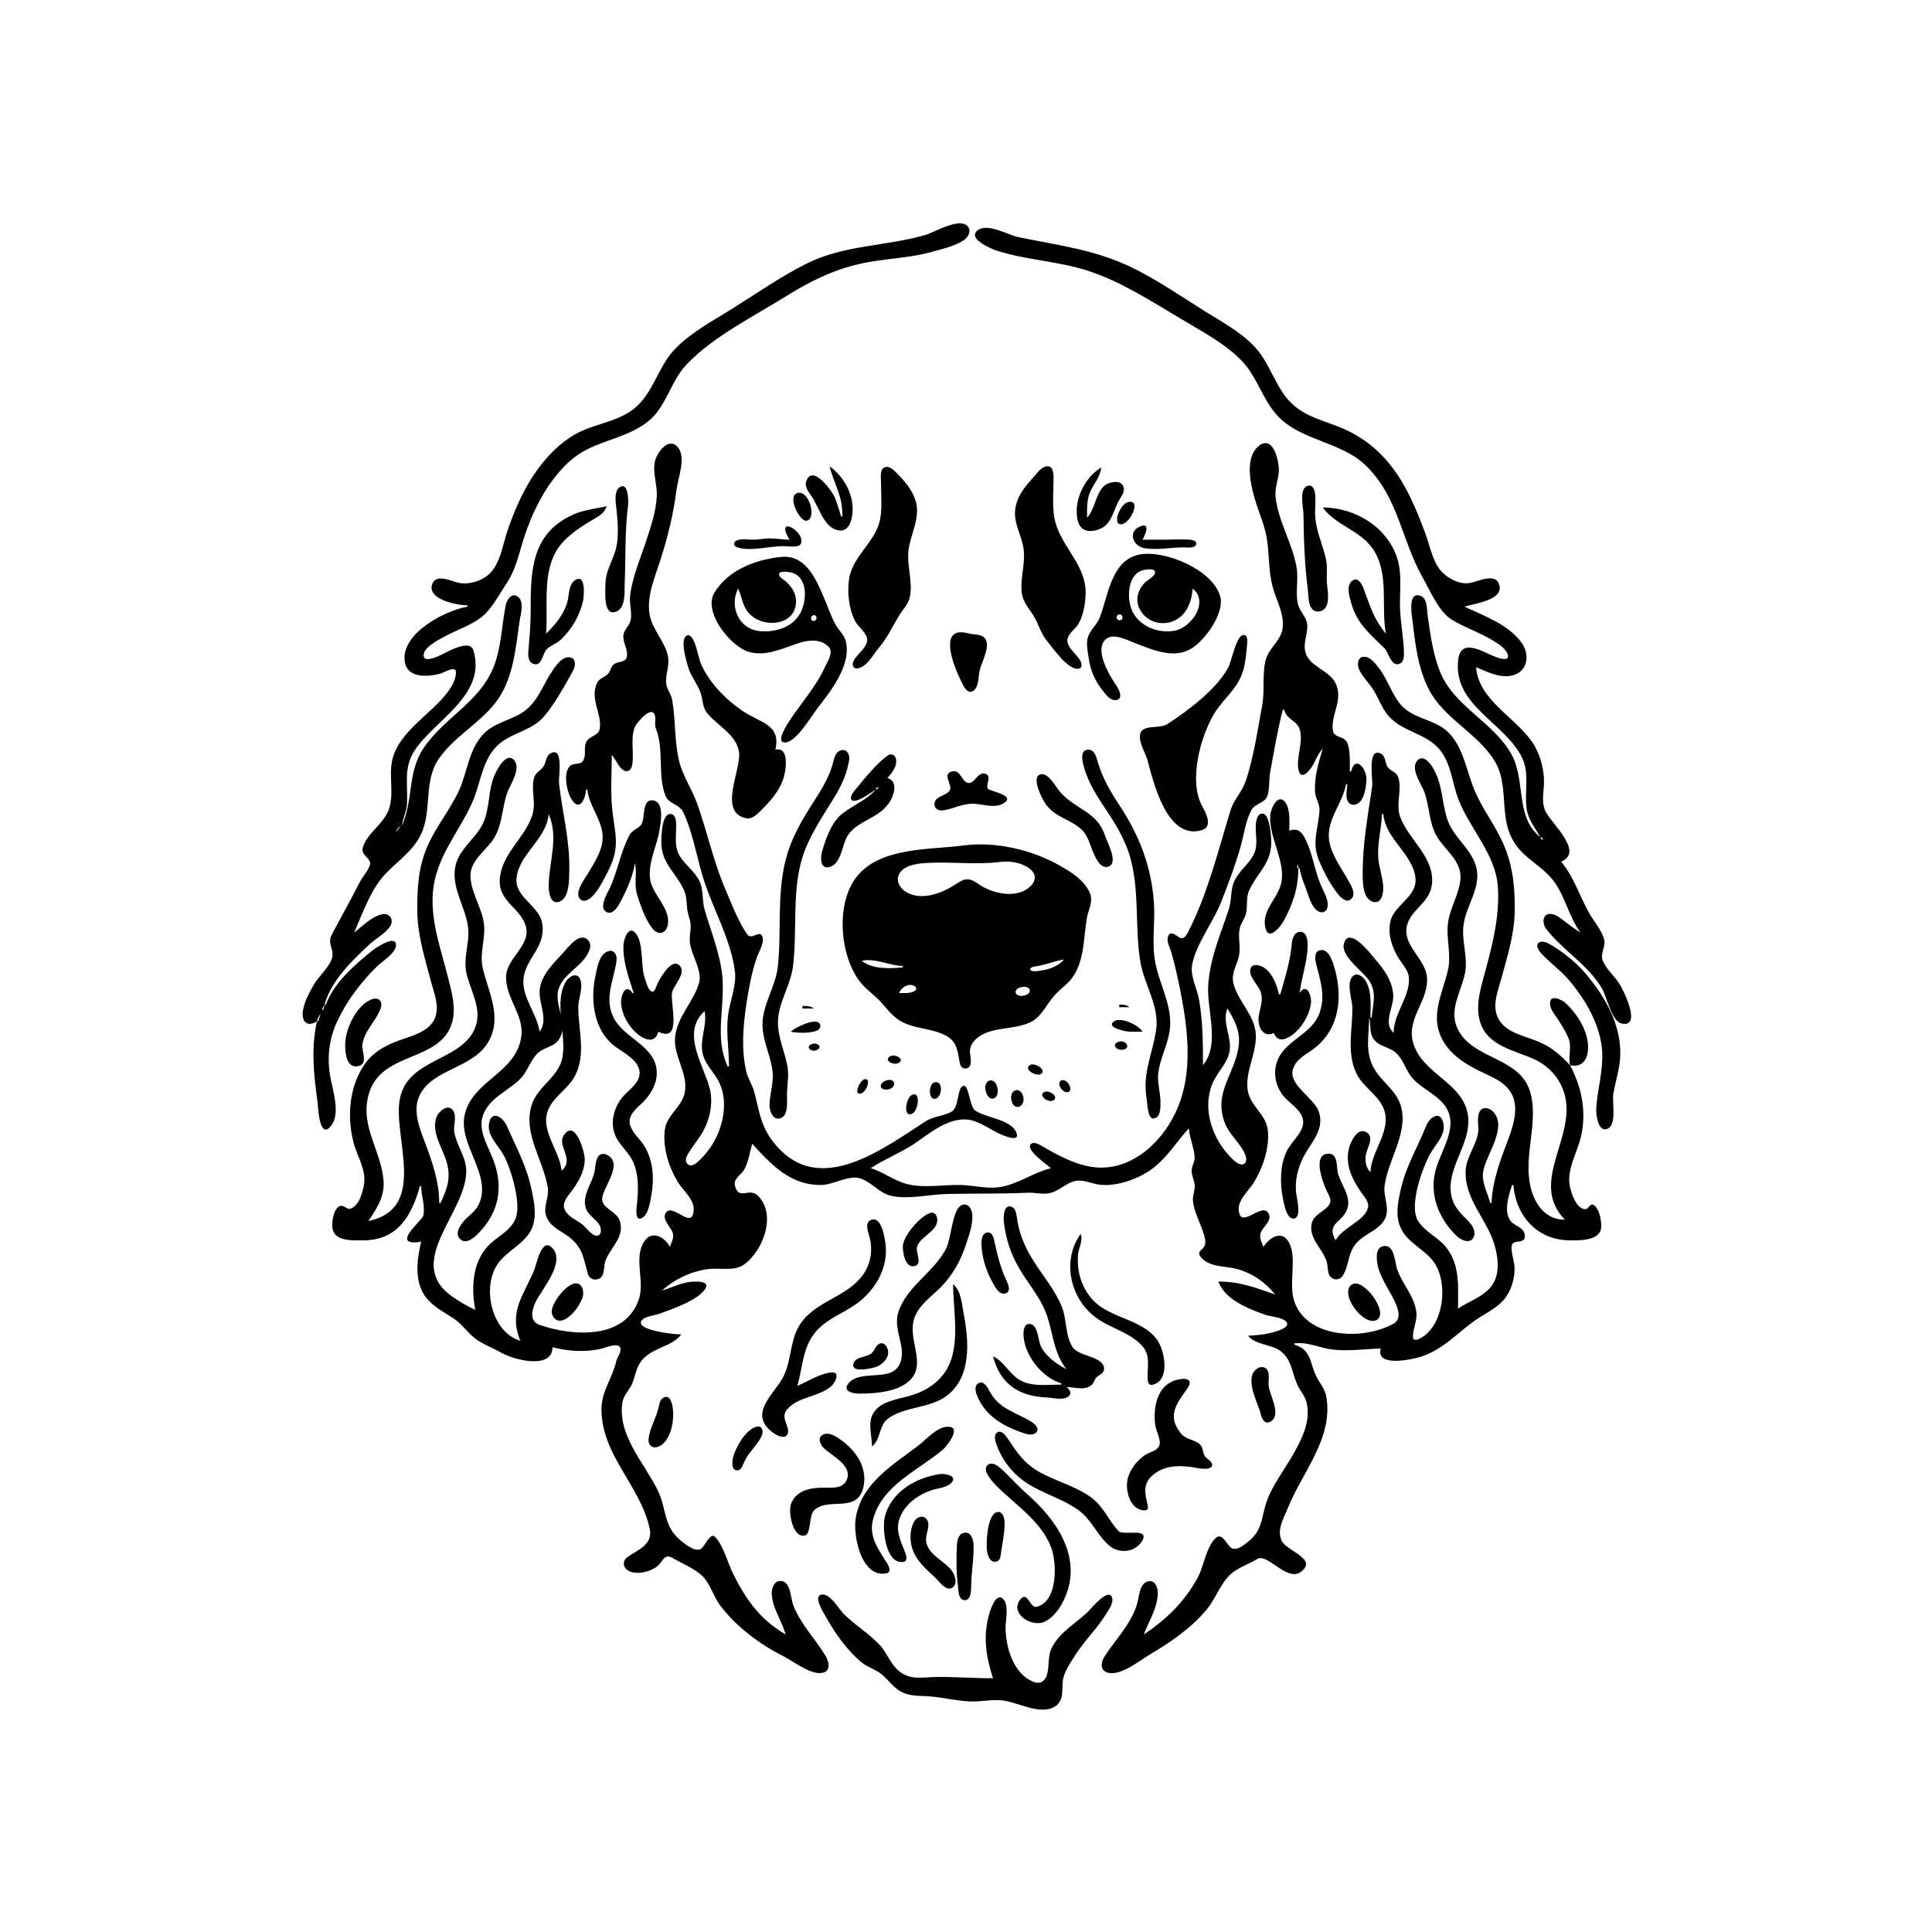 <?xml version="1.0" encoding="UTF-8"?>
<svg xmlns="http://www.w3.org/2000/svg" xmlns:xlink="http://www.w3.org/1999/xlink" width="1500pt" height="1500pt" viewBox="0 0 1500 1500" version="1.1">
<g id="surface1">
<path style=" stroke:none;fill-rule:nonzero;fill:rgb(0%,0%,0%);fill-opacity:1;" d="M 363 470 L 363 471 C 345.43 474.023 311.742 491.609 314.188 513 C 315.773 527 331.992 525.562 342 523 C 344.727 522.098 354.309 516.348 354 522.098 C 353.781 531.051 345.883 540.043 339.996 546 C 328.602 557.539 313.844 568 306.902 583 C 300 598 306.504 612.422 302.363 627 C 298.848 639.379 285 646.383 281.723 658 C 279.879 664.246 288.465 666.254 287.266 671.301 C 286 676 281.438 680.664 279.246 685 C 272.391 698.586 265 711.641 257.902 725 C 253.711 732.773 259.234 736.051 257.98 743 C 256.707 750.059 246.898 758.473 243.312 765 C 239.723 771.535 235.273 779.387 235 787 C 234.812 794.652 239.891 797 246 793 C 241.391 815.34 243.59 833.539 246.574 856 C 247 859.723 247.855 886 257.262 873.77 C 264.328 864.672 258.477 847 256.609 837 C 253.688 821.391 255.305 806.406 262.258 792 C 269.828 776.309 280.551 762.18 293 750.016 C 296.961 746.145 308 739.652 307.453 733.23 C 306.801 725.551 291 736.371 289 738.098 C 275.312 749.137 259.223 763 253 780 L 252 780 C 257 761.488 273.379 745.758 287 733.09 C 291.941 728.496 299.41 724.73 302.977 719 C 306.273 713.523 301.973 708.289 296 710 C 288 712.031 281.383 719.188 275 724 C 280.449 711.352 286.922 693.805 295.391 683 C 305.219 670.465 319.656 662.754 326.738 648 C 335.746 629.23 328.496 606.762 340.773 589 C 354.297 569.441 378 559.055 389.688 538 C 399 521.059 400.566 501.777 403.27 483 C 404 477.684 407.285 468 402.484 463.605 C 397.5 459.203 393.449 465.758 392.621 470 C 389.891 484 389.367 498.219 385.277 512 C 375.734 544.168 346.332 555 328.75 581 C 316.246 599.598 321 621.398 312 641 C 312.629 635.531 315.496 630.613 315.91 625 C 317 610 312.895 596.672 321.699 583 C 337 559.172 378 540.02 367.566 505.059 C 364.492 494.805 344.664 508 339 510 C 336.848 510.723 329.75 513.711 328.996 509.68 C 327.746 503 340.449 496.812 345 494.305 C 355.211 488.684 368.328 484.801 376.773 476.531 C 382.848 470.59 389 459.316 393.898 452 C 400.84 441.363 403.352 428 407.332 416 C 412.531 400.457 419.68 385.086 429.652 372 C 436.93 362.453 445 354.227 456 348.809 C 471.496 341.059 489 338.367 502.996 327.332 C 517.387 316 520.574 296.039 533 283 C 553.961 261.117 585.41 245.508 611 229.574 C 628.469 218.703 646.855 209.52 667 205 C 685.859 200.551 705.316 200.754 724 195.422 C 732 193.137 742 191 748.891 186.031 C 752.332 183.535 754.516 178.191 750.566 175.012 C 743.508 169.332 725.492 180.434 718 182.574 C 687 191.375 655.277 190.113 626 204.754 C 605.695 215 587.191 228 568 240 C 552.898 249.422 536.547 258.059 524 271.004 C 511 284.438 507.523 304.516 493 316.676 C 481.23 326.527 465.668 328.371 452 334.438 C 438.898 340.254 427.855 350.73 419.234 362 C 408 376.508 400.312 393.816 394.344 411 C 390.895 421 389.207 433.234 383 442 C 377.633 450 365.457 454.48 356 452.48 C 350.484 451.316 338.988 445.188 335.746 453.109 C 330.684 465.488 355.391 470 363 470 M 1196 650 C 1176.215 634.598 1184.691 606.152 1173.688 586 C 1159.773 560.516 1128.598 548.582 1117.812 521 C 1112.449 507.285 1110.527 492.492 1108.43 478 C 1107.742 473.277 1108.492 464.688 1102.891 462.621 C 1093.664 459.223 1095.727 474.469 1096.285 479 C 1098.621 498 1100.395 517.754 1109.258 535 C 1121 558.117 1147.223 569.016 1160.535 591 C 1171 608.367 1164.801 629.754 1172.465 648 C 1179.555 665 1194.879 670 1205.48 683.016 C 1215 695.004 1217.859 711.414 1227 724 C 1223.195 721.633 1219.617 719 1216 716.266 C 1212.57 713.754 1208.496 709.824 1204 709.539 C 1197.352 709.117 1197.34 717.105 1200.316 721 C 1213 737.672 1232.168 748.336 1243.535 767 C 1247.449 773.426 1251.191 793 1259 794.664 C 1274.781 798.059 1260.859 769.699 1258 765 C 1254.238 758.332 1247.422 753.137 1244.438 746 C 1242 740.43 1247 735.02 1245.363 729 C 1243.199 721.434 1237 715 1233.309 708 C 1226 694.785 1221.926 680.645 1212 669 C 1230.648 661.379 1203.309 638.473 1199.48 629 C 1196.73 622.184 1198.555 615.027 1198.742 608 C 1198.984 598.828 1196.395 588 1191.961 580 C 1179.711 558 1148.23 545.277 1146 518 C 1154.203 521.367 1162.812 526 1172 524.812 C 1185.617 523.18 1188.586 509.156 1181.363 499 C 1171.383 485 1152 478 1137 471 C 1143.82 468.691 1167.805 466.148 1164 454.043 C 1161.195 444.234 1147 451.727 1141 452.672 C 1132.246 454.02 1121.914 448.035 1117 441 C 1111.605 433 1109.938 423 1106.574 414 C 1099.949 396.281 1092.59 378.199 1081 363 C 1071.176 350 1059 340.07 1044 333.312 C 1030.805 327.367 1016.434 324.73 1005 315.191 C 990.426 303 986.883 282.672 973.91 269.016 C 963.246 257.789 948.996 250.086 936 242 C 917.895 230.617 900 218.34 881 208.754 C 851.66 194.047 822.652 190.633 791 184.199 C 782.906 182.555 767.93 173.547 760 178.18 C 749.344 184.613 769.547 193.234 774 194.656 C 797.516 202.16 822.434 202.734 846 210.668 C 871.469 219.242 894 234 917 247.602 C 933 257.297 950.746 266.324 963.961 280.004 C 976.324 292.805 980.477 311.297 993 324 C 1011.637 342.453 1040.996 343 1060 361.039 C 1085.91 385.812 1088 419.551 1104.871 449 C 1110.719 459.246 1116.977 474.688 1127 481 C 1137.492 487.473 1149.473 491.234 1160 497.816 C 1163.75 500.16 1170 504.031 1170.789 509 C 1171.621 514.207 1162 510.379 1160 509.547 C 1150.926 506 1134.336 495.02 1132.184 512 C 1127.691 547.488 1168 560.672 1181.621 588 C 1187.859 600.551 1183.34 614.727 1185.301 628 C 1186.539 636.379 1191.945 643 1196 650 M 455 613 L 456 613 C 457.266 625.352 466.711 635.363 467.824 648 C 468.773 658.773 461.844 669.156 456.602 678 C 454 682.309 445.34 693.336 450.602 698.242 C 453.59 701.023 457.586 698.141 459.816 696 C 465.398 690.262 469.238 682.027 472.754 675 C 482 656.465 477 646 475.199 627 C 473.953 614.109 475 599.086 475 586 C 477.344 589 478.891 592 480.965 595 C 484.188 599.66 489.535 600.652 490.773 594 C 492.539 584.469 489.359 574.438 492.637 565.016 C 493.797 561.695 502.828 551.086 506.695 553.059 C 510.41 555 507.805 561.742 509 565 C 516 582 510.211 601.617 516.742 618 C 519.266 624.305 527.508 624.066 530.688 631 C 538.828 648.754 541.301 668.648 547.695 687 C 555.41 709.141 567.477 730.477 570.566 754 C 572 765.246 566.727 777 565.289 788 C 563.566 801.254 565.996 814.762 566 828 L 565 828 C 554.461 805.418 563 782.227 560.828 758 C 559 740 552 723.34 547 706 C 545 699 546.297 690.656 543 684 C 539.348 676.621 532.461 671.832 528 665 C 523 657.031 525.246 648.746 524.984 640 C 524.902 637.219 524.535 632.434 520.934 632 C 513.84 631 513.551 648.754 513.453 653 C 513 670.09 524.629 677.012 531 691 C 534 697.594 532.512 705.148 534.941 712 C 537.98 720.582 534.531 725 535.82 733 C 537.301 742.262 545.348 754 542.766 763 C 538.559 778 525.859 789.066 524.176 805 C 522.562 820.215 534.973 833.82 531.473 849 C 529 859.711 517.578 866 516.184 877 C 514.402 891.133 519.172 906.027 526.465 918 C 530.281 924.27 538.852 931.051 538.602 939 C 538 956.137 522.602 933.641 517 941.52 C 513.461 946.566 520.824 952.609 522.258 957 C 523.52 961 521.426 964.496 520 968 C 516.188 960.402 506 954.664 500 964.105 C 492 976.746 500.484 994.199 496.227 1008 C 486 1040.602 444.227 1037.457 419 1028.656 C 410.809 1025.797 412.855 1017.16 415.785 1011 C 420.297 1001.512 438.883 980.715 429.258 969.434 C 420.555 959.23 416.547 981.816 414.801 986 C 406.352 1006.262 394.695 1018.199 404 1041 C 381.566 1034.398 373.719 999.129 386.637 981 C 393.934 970.762 407.402 965.703 412.812 954 C 416.953 945.027 414.852 934.262 413 925 C 409.168 905.832 401.191 891.551 393.426 874 C 390.301 867 381.184 861.328 379.574 873 C 378.398 881.547 386.629 889.246 390.535 896 C 396.684 906.621 405.418 935.484 399.949 947 C 395.484 956.402 384.977 960.551 378.301 968.039 C 366.484 981.289 365.926 1000.5 369 1017 C 362.789 1014.102 356.605 1010.516 351 1006.562 C 312.766 979.582 363.438 940.551 361.961 908 C 361.488 897.562 354.422 889.117 352.707 879 C 351.844 874 354.906 867 351.82 862.316 C 347.953 856.527 340.828 862.734 339 867 C 334.367 879.133 344 891.75 347 903 C 350.23 915 346.988 923.312 342 934 L 341 934 C 340.996 917.109 335.469 901.625 329.574 886 C 325.348 874.785 320.168 861.609 326 850 C 336.336 829.43 368 829.578 379.676 808 C 389.742 789.258 379.336 770.637 374.898 752 C 372 740.301 377.223 728.676 375.711 717 C 374 704.34 365.492 692.734 365.266 680 C 365 667.566 378.527 659.723 384 650 C 390.367 639.145 389.73 626.465 394 615 C 396.406 608.809 404.652 596.758 399.258 590.32 C 393.211 583.105 385.707 597.742 383.879 602 C 378.668 614.133 380.582 628.16 374.621 640 C 368.715 651.742 356 659.492 353.469 673 C 350.352 689.512 361.512 704.09 363.406 720 C 364.852 732.137 359.355 743.75 362.234 756 C 365.18 768.512 373.461 782 369.84 795 C 361.883 824 317.84 820.316 310.68 852 C 304 881.508 333.52 938.062 286 948 C 291.922 939.227 298 930.102 297.871 919 C 297.266 894.402 278.699 875 286.441 849 C 296.332 815.805 341.773 825 350.957 794 C 354.344 782.59 350.648 770.102 347.871 759 C 342.551 737.715 334.562 716.293 336 694 C 338 665.695 355.578 647.66 366.688 623 C 373 608.816 374 591.816 385 580.004 C 395.281 569.055 411.785 568.023 421.699 557 C 430.195 547.48 438.586 532.164 444.785 521 C 447 517 447.641 510 440.984 510.336 C 435.777 510.715 432.18 516.172 429.43 520 C 422.273 530 418.578 542.559 408.984 550.672 C 398.863 559.23 384.445 560.145 375.176 570.039 C 364 582 363 598.711 356.688 613 C 349.582 628.773 338.188 642.07 331.43 658 C 324.621 674.039 323.801 691 324 708 C 324.219 726.086 330 744.609 334.629 762 C 336.793 770.41 340.938 780.258 338.195 789 C 334.926 799.43 323.273 803.23 314 806.332 C 302.637 810.137 291.492 815.074 284 825.004 C 271.184 842.582 269.172 866.27 274.477 887 C 277.281 898 284.645 908.258 282.535 920 C 281.449 926.047 279 935.148 273 938.109 C 269.34 940 267.453 935.297 264 936.344 C 258.781 938.004 257 950.492 258.434 955 C 261 964 274.77 963.012 282 963 C 308.703 963 319.504 944.062 326 921 L 327 921 C 327 928.594 330.375 936.402 328.605 944 C 327.82 947.371 305.863 964.727 321.98 964.605 C 323.629 964.594 325.363 964.203 327 964 C 324 976.344 321.984 991.254 327.996 1003 C 333.312 1013.387 343.969 1018 353 1024.211 C 359 1028.523 363.203 1034.785 369 1039.289 C 374.656 1043.625 382.734 1046.551 389 1050.121 C 399.188 1056 428.84 1063.527 429 1046 C 441.488 1049.23 454.352 1050 467 1047.113 C 470 1046.41 478.664 1042.562 481.184 1045.645 C 483.434 1048.398 479 1054.125 478.391 1057 C 475.496 1070.09 467 1080 467 1094 C 466.844 1129.789 497.383 1153.641 504.469 1187 C 507 1199.621 494.855 1203.293 487 1209 C 483.926 1211.18 483.281 1215.559 486.316 1218.348 C 492.266 1223.812 505.438 1220.449 510.789 1215.605 C 514.652 1212.113 515.918 1206 522 1209.496 C 529 1213.715 538.934 1217.609 544.895 1223.215 C 551.574 1229.488 553.898 1239.75 559.516 1247 C 572 1263.184 589.758 1276.566 608 1285.754 C 615.727 1289.645 630 1301 638.945 1298.68 C 645.816 1297 643.203 1289.176 640.629 1285 C 632.488 1271.812 621.359 1260.719 615.816 1246 C 613.84 1240.758 613.992 1228.766 606.961 1227.543 C 601 1226.527 598.836 1233.449 599.188 1238 C 600 1249.105 607 1258.504 610 1269 C 590.195 1257.43 579.359 1242.223 569.246 1222 C 565 1213.516 561.816 1200.297 555.344 1193.379 C 551.168 1189 547.203 1201.336 543.816 1202.785 C 539.215 1204.758 532.324 1199.098 529 1196.48 C 514.852 1185.352 517.766 1171.629 510.625 1157 C 500.422 1136.098 479.277 1114.215 483.215 1089 C 484 1083.57 488.176 1079.789 490.457 1075 C 492.918 1069.832 493.457 1064.004 496.363 1059 C 503.977 1046 521.25 1046.535 529 1036 C 524.613 1036 520.332 1035.395 516 1034.727 C 512.945 1034.254 494.676 1031.34 497.922 1025.633 C 499.984 1022.012 508.387 1021.258 512 1020 C 521.434 1016.52 543 1009.27 547.914 1000 C 550.355 995.117 542.723 995.008 540 995.008 C 530 995.004 523 999.32 514 1002 C 523.922 993 536.648 987.023 550 985.289 C 559 984.113 570 987.418 578 981.57 C 592.316 971 603.238 943.152 588.473 928.395 C 581.699 921.625 573.867 932.27 570.719 921 C 569 915 575.301 912.465 577.859 908 C 580.91 902.594 582.281 894.016 584 888 C 599 904.422 613.887 920.535 638 920 C 646.93 919.781 658.727 912.508 667 914.652 C 676.371 917.082 682.273 926.371 692 928.48 C 705.461 931.402 721.352 927.348 735 927.016 C 756 926.496 776.973 927 798 926.039 C 803.285 925.809 808.816 927.336 814 926.52 C 822.258 925.223 827.895 917.762 836 916.699 C 841.996 916 848 919.195 854 919.824 C 864.797 921 876.434 917.523 886 912.73 C 903.184 904.117 910.777 889.582 923 876 C 923.598 883.527 926.887 890.52 927.508 898 C 927.812 901.684 925.668 904.465 925.266 908 C 924.777 912.227 927.227 916 927.582 920 C 927.934 924.074 925.852 928 926.188 932 C 926.918 941 932 949.395 934.57 958 C 935.332 960.707 936.449 964.098 935.383 967 C 933.938 970.621 928.656 971.371 932.336 976 C 938.816 984 950.996 982.781 960 985.156 C 972.266 988.391 982 995.242 990 1005 C 974.293 999.652 962.996 995 946 995 C 950.773 1009.039 970 1016.492 983 1021 C 986.973 1022.285 996.707 1022.812 999 1026.66 C 1002.391 1032.039 983.902 1035.484 981 1036 C 977 1036.344 973 1037 969 1037 C 974 1044 987 1043.684 993.984 1048.789 C 1003 1055.492 1002.93 1065.57 1007.184 1075 C 1009.359 1079.816 1013.219 1083.758 1014.469 1089 C 1020.535 1114.484 993.281 1141.199 984.453 1163 C 979 1176.305 981.359 1187.34 969 1197 C 965.938 1199.371 960.531 1204.16 956.324 1202 C 952.543 1200 949 1189 943.637 1194.336 C 936.289 1201.598 934.727 1216 929.82 1225 C 919.688 1243.629 905.512 1257.402 888 1269 C 891.91 1259 898.25 1249.055 898.906 1238 C 899.172 1233.531 897.191 1226 891 1227.801 C 884.227 1230 884.469 1240.449 882.641 1246 C 877.387 1262 866.395 1272.332 857.613 1286 C 855 1290 853.766 1296 859 1298.258 C 868.945 1302.434 885 1289.09 893 1284.398 C 908.918 1275 924.535 1264.254 936.562 1250 C 943.449 1242 947.586 1229.445 955.215 1222.391 C 960.762 1217.258 969.543 1214.426 976 1210.449 C 984.98 1205 1002 1233.297 1013.242 1217 C 1018.254 1209.449 999 1203.172 995.531 1197 C 990.676 1188.426 996.523 1179.172 999.801 1171 C 1011 1143 1035.531 1116.461 1029.672 1084 C 1028.559 1078 1024.27 1073.477 1021.676 1068 C 1016.859 1058 1018.195 1048 1005 1044 L 1005 1043 C 1015.836 1041.66 1024.449 1046.652 1035 1047.832 C 1047.742 1049.262 1059.34 1047.262 1072 1047 C 1068.18 1061.031 1093.363 1056 1101 1054 C 1118.445 1049.121 1129.383 1037 1143 1026.762 C 1151 1020.734 1161 1016.766 1167.672 1009 C 1173.395 1002.223 1176.441 992 1175.816 983 C 1175.5 978.523 1172.516 970.59 1173.902 966.406 C 1175.379 962 1185.535 966.613 1183.664 958.012 C 1182.465 952.504 1175.766 952 1172.727 947.812 C 1167.176 940.32 1171.48 928 1174 920 L 1175 920 C 1177 944.621 1194 963 1219 963 C 1226 963.004 1238.633 963.418 1242.414 956 C 1244.621 951.5 1241.961 937.391 1236.824 935.348 C 1234.371 934.371 1233.254 938.816 1230.785 938.793 C 1223.895 938.734 1219.852 926.258 1218.809 921 C 1216.184 907.781 1224.789 894.633 1227.574 882 C 1231.863 862.543 1228 844.316 1219 827 C 1229.324 829.363 1233.363 821.219 1232.961 812 C 1232.418 799.59 1224.609 787.516 1215.91 779.105 C 1212.668 776 1202.461 771.086 1203.504 780.016 C 1204 784.383 1207.676 788.41 1209.945 792 C 1212.781 796.477 1215.77 801.062 1217.742 806 C 1220.652 813.285 1217.273 819.672 1219 827 C 1211.699 819.438 1204.789 813.078 1195 809 C 1182.961 803.699 1166 801.684 1161.789 787 C 1159.191 778.012 1163.516 767.633 1165.848 759 C 1170.191 743 1175.574 725.727 1175.984 709 C 1176.434 690.668 1174.863 673.051 1167.574 656 C 1161.453 641.691 1151.664 629.227 1145.426 615 C 1138.785 600 1136.77 581.312 1124.906 569.039 C 1115.469 559.277 1101.297 558.781 1091 550.473 C 1081.625 543 1078.254 528.504 1070.789 519 C 1068 515.586 1064.711 510.512 1060 510 C 1054 509.09 1053.387 516.062 1055.305 520 C 1058 525.805 1063.18 530.488 1066.535 536 C 1070.566 542.613 1072.98 550.121 1078.184 556 C 1088.867 568.055 1106 569.078 1116.895 581.004 C 1126.824 592 1127.332 608 1132.465 621 C 1141.234 643.48 1161 663.062 1162.91 688 C 1164.41 709.422 1159.523 730.43 1154 751 C 1150.645 764.199 1144.969 779.277 1149 793 C 1154.762 812.25 1175.215 815.121 1191 822.312 C 1202.371 827.492 1210.973 837 1214.559 849 C 1224.562 882.523 1186.496 917.809 1215 947 C 1199.348 947 1190.895 934.16 1188 920 C 1183 895.641 1195 870.16 1187.781 847 C 1179.242 820.102 1142.312 822.684 1131.348 798 C 1125 783.77 1134.402 769.816 1137.332 756 C 1140 743.23 1134.508 730.578 1136.301 718 C 1138 705.156 1146.445 694.059 1146.961 681 C 1147.691 662.324 1129.883 653.074 1124 637 C 1119.375 624 1120.227 609.328 1113 597 C 1110.973 593.273 1105.277 585.281 1100.527 590.332 C 1094.508 596.734 1103.68 608.777 1105.91 615 C 1109.898 626.117 1109.387 638.539 1115.34 649 C 1121.562 660 1134.758 668.051 1133.906 682 C 1133.184 693.801 1125.969 704.328 1124.301 716 C 1122.473 728.789 1127.191 741.336 1124 754 C 1119.859 771.379 1110.434 788.328 1119.27 806 C 1125.219 818 1136.395 825.391 1148 831.191 C 1157.703 836.043 1168.781 839.562 1174 850 C 1179.297 860.59 1174.707 874.734 1170.809 885 C 1164.816 900.77 1158.73 917 1158 934 L 1157 934 C 1155 926.102 1150.312 918.387 1151.453 910 C 1153.246 897 1171.559 874.598 1158.605 862.434 C 1156 860.078 1151.406 859.203 1149.18 862.434 C 1146 866.828 1148.492 875 1147.531 880 C 1145.688 889.777 1138.836 898 1138 908 C 1136.363 931.547 1155.836 947.438 1161 969 C 1163.625 979.348 1164.355 991.461 1156.785 1000 C 1150 1007.406 1140 1010.629 1132 1016 C 1132 999.281 1133.863 982 1122.48 968.039 C 1116.215 960.426 1106.516 956.504 1101 948 C 1093.629 936.148 1104.328 906.332 1110.875 895 C 1114.883 888.066 1122.586 881 1120.602 872.016 C 1118.258 861.562 1109.926 867.469 1107.32 874 C 1100.402 891.316 1091.562 905.273 1087.426 924 C 1085.324 933.512 1083.223 943.707 1087.348 953 C 1092.555 964.723 1104.988 969.277 1112.609 979 C 1125 995 1121.348 1030 1102 1039.406 C 1099.992 1040.398 1097 1041 1097 1038 C 1097 1031 1100.695 1025.215 1099.562 1018 C 1097.594 1005.469 1088.465 996.66 1084.598 985 C 1082.879 979.809 1082.672 965.766 1074 967.492 C 1067 969 1068.883 979.141 1070 984 C 1073 995 1080.41 1003.527 1084.383 1014 C 1086.191 1018.777 1087.191 1024.758 1081.941 1027.695 C 1058.672 1040.727 1014.41 1039.461 1004.75 1010 C 1000.23 996.227 1007.508 976.016 1000.43 964.105 C 994.723 954.492 985.266 961.352 981 968 C 979.57 964.488 977.445 961 978.871 957 C 980.543 952.488 987.906 947.535 984.953 942.148 C 979.719 932.598 962.629 955.656 961.723 939 C 961.305 931.328 969.859 924.039 973.535 918 C 980.496 906.574 985.641 891.547 984.383 878 C 983.207 865.309 971.711 859.695 969 848 C 965.672 832.375 976.766 817.082 974.816 801 C 973 786.75 960.609 776.723 957.527 763 C 955.91 755.797 960 749.785 961.766 743 C 963.555 735.406 961 728.027 962.461 721 C 963.199 717.082 966 714 967.211 710 C 969 703.703 967 697.141 970 691 C 977 676.145 987.754 670.047 986.961 652 C 986.793 648.148 985.684 630 979.18 631.754 C 976 632.633 975.305 637.277 975 640 C 974.395 649.004 977.562 656.535 972.52 665 C 968.645 671.5 962.352 676.254 958.824 683 C 955 690.254 956.637 698.367 954 706 C 947.527 726 940.203 741.645 938.172 763 C 936.238 783.309 947.84 810.156 934 827 C 934 810 933.895 793 930.914 776 C 929.41 767.453 923.93 757.828 925.57 749 C 928.496 733.234 941.734 716.16 947.801 701 C 953.59 686.527 959 672.004 963.289 657 C 965.883 648 967 637.492 971.559 629.02 C 974.465 623.484 981.691 624 983.969 618 C 986 612.285 985 605.035 986.262 599 C 989.203 583.215 991.93 566.379 996 551 L 997 551 C 999 559 1007.453 559.383 1009.316 567 C 1011.754 577 1006.52 587 1008 597 C 1009.977 608.219 1018.605 596.133 1020.426 592 C 1022.203 588 1024.195 584.414 1027 581 C 1023.699 592.625 1020.34 602.723 1021 615 C 1021.324 620 1024.742 624.074 1024.457 629 C 1023.574 644.234 1017.922 653.785 1024.426 669 C 1028.199 677.824 1033.324 687.582 1039.52 695 C 1041.824 697.703 1046 701.371 1049.395 697.668 C 1052.844 693.715 1049.184 687.68 1047 684 C 1041.656 674.145 1033.992 664.387 1032 653 C 1029.395 636.574 1042.375 624.242 1045 609 L 1046 609 C 1045.969 612.719 1044.648 617.414 1045.934 621 C 1047.824 626.176 1053.266 625.715 1056.348 622 C 1059.598 617.805 1060.566 611.051 1060.91 606 C 1061.512 597.227 1052.273 585.57 1049 599 L 1048 599 C 1047.871 592.691 1048.656 581.629 1045.684 576.059 C 1043 571.246 1035.676 573.07 1034.84 567 C 1033 554.551 1043.496 543.277 1036.695 530 C 1031.496 520 1016.316 517.656 1013.418 506 C 1011.668 499 1015.473 492.047 1014.938 485.004 C 1014.473 479 1008.621 474.414 1007.465 468 C 1005.777 458.648 1008.281 449.449 1006.574 440 C 1003.215 421.398 991.945 403.777 990.328 385 C 989.809 379 992.234 373 992.828 367 C 993.645 359 988.402 335.441 976.215 347.227 C 965.852 357.25 971.555 379.172 975.344 391 C 978.234 400.02 982 408.574 983.562 418 C 985.496 430.012 984.836 442.086 987.652 454 C 990.27 465.051 997.414 476.266 995.812 488 C 994.488 497.676 984.195 503.699 982.262 514 C 980 525.285 982 536.738 979.906 548 C 976.27 567.156 973.352 588.535 966.957 607 C 964.211 615 957.969 620.738 955.434 629 C 946 659.672 937.461 694.477 922.727 723 C 921.707 725 920 728.75 917.242 728.371 C 914.176 728 909 721.109 906.836 727.23 C 905.523 730.758 908.281 735.652 909.277 739 C 912 748.172 914 757.621 916 767 C 921.691 795.469 926 827 916.305 855 C 905.805 885.105 877 913.309 843 905.102 C 832 902.473 821.734 897.059 812 891.574 C 809.449 890.141 803.676 885.715 800.648 888.07 C 795.203 892.309 813.367 904.582 816 907 C 802.418 910.227 790.926 919.074 777 921.535 C 766.562 923.383 756.371 920.27 746 920.016 C 732.195 919.676 717.469 922.754 704 919.238 C 694 916.648 685.816 909.828 676 907 C 686.523 900.059 698.414 895.41 709 888.559 C 721 880.703 734.18 868.555 750 869.148 C 758.531 869.465 767.516 876.121 775 879.742 C 777.242 880.828 791.793 887.688 789.34 880 C 785.816 869 765.352 868.086 757 862.086 C 752.781 859.008 752.211 842.27 748.172 843 C 743 843.73 744.852 859.391 738.98 863 C 732.844 866.59 725.203 866.461 719 870.383 C 688.176 890 640.363 927.359 606 893 C 601.512 888.504 597.734 883.645 594.785 878 C 589.668 868.207 588.312 857.484 585.355 847 C 583.875 841.754 580.676 837.355 579.43 832 C 575.461 815 576.891 797.141 579.426 780 C 581.203 768 583.516 755.531 587.355 744 C 588.883 739.414 593.652 732.191 591.934 727.242 C 589.945 721.52 583.621 730.027 580.418 725.742 C 573.664 716.711 567.914 701.492 563.426 691 C 554 669.34 549.195 646.145 541.309 624 C 537 612.078 529.43 601.465 526.805 589 C 523.598 573.777 524.547 558.211 521.801 543 C 521 538.699 517.797 535.316 517.266 531 C 516.406 524.055 519.941 517.238 518.672 510 C 516.578 498.062 506.34 489.062 504.324 477 C 501.973 463 508.461 448.145 512.656 435 C 518.426 417 522.941 398.82 525.285 380 C 526.406 371 533.301 354 525.582 346.434 C 518.438 339.574 510 351.785 508.531 358 C 506.469 366.672 510.352 376.117 509.961 385 C 509.445 396.781 505.285 409 501.672 420 C 497.27 433.555 491 447.824 489.289 462 C 488.469 468.324 490.723 475 489.758 481 C 489 485.578 484.805 488.398 484 493 C 483.332 498.781 487.902 504.352 486.641 510 C 485.602 514.465 480.418 513.402 477.227 515.316 C 474.367 517.035 474.355 520.359 472.41 522.773 C 469.875 526 465.547 526.199 463.652 530.059 C 457.562 542.473 467.68 554.395 465.59 566 C 464.703 571 458.332 571.363 455.742 575.109 C 452.512 579.777 455.688 586.055 452.684 590.684 C 450.387 594.215 445.531 592 442.652 594.602 C 436.953 600 440 614.207 443.418 620 C 449.605 631 454.676 620.43 455 613 M 812.957 362 C 808.633 362.262 805.434 367.105 802.836 370 C 795.98 377.637 789.266 385.355 788.176 396 C 787 407 793.695 416.488 794.824 427 C 795.98 437.754 792.238 448.398 793.176 459 C 793.969 468.016 798.828 471.699 803 479 C 806.555 485.012 807.938 491.414 812.469 497 C 817 502.625 828.859 520 836.926 519.223 C 840.605 519 840 515.375 838.758 513 C 836.18 508.172 827.531 502.086 828.816 496 C 829.797 491.359 835.328 488.109 837.582 484 C 841.383 477.074 843 467 842.871 459 C 842.32 437.066 822.312 423 818.613 402 C 816.844 392 818 381.156 817.996 371 C 817.949 367.691 817.707 361.652 812.957 362 M 644 362 C 648 376.797 654.328 385.074 654 401 L 653 401 C 651.402 396.004 650.195 390.832 648 386 C 646 381.07 630.355 359.559 625.848 374.059 C 624.543 378.258 628.422 382.793 630.574 386 C 635.891 394 639.605 409 650 411.562 C 659.441 414.02 661.82 403.023 661.984 396 C 662.293 382.773 654.727 369.621 644 362 M 686.316 363.07 C 683 365 684 370.828 684 374 C 684 383.438 685 393.699 683.383 403 C 680 420.645 662.285 431.273 659.324 449 C 657.574 459.492 659 472.473 663.809 482 C 666 486.57 672.637 491 673.258 496.004 C 674 502.297 665.324 507.816 662.789 513 C 661 516.629 662.629 520.035 667 518.664 C 673.949 516.488 677.902 508.195 682.297 503 C 689.258 494.762 692.527 487 697.992 478 C 701.422 472.438 705.691 468.809 706.699 462 C 708.383 450.621 704.195 439.25 705.301 428 C 706.41 416.699 712.5 406.469 711.961 395 C 711.465 384.484 704 375.211 696.961 368.016 C 694.574 365.594 690.172 360.82 686.316 363.07 M 844 402 C 844 395.617 843.641 389.082 845.953 383 C 848.641 376 854.203 370.773 855 363 C 844.418 369.062 836.57 383 836 395 C 835.547 406.188 838.738 415.195 852 411.363 C 862.57 408.305 863.664 398.48 867.98 390 C 869.648 386.727 872.984 383 872.492 379.043 C 871.582 371.758 860.883 374 857.215 377.277 C 850.336 383.719 850.457 394.805 844 402 M 1016 377.059 C 1008 378.281 1011.938 394.086 1011.996 399 C 1012.23 418.641 1012.863 438.504 1015.426 458 C 1016 463.504 1015.418 475.555 1024 474.715 C 1032.992 473.828 1031.23 461.141 1030.426 455 C 1029.52 448.098 1031 440.789 1029.473 434 C 1026.406 420.645 1021 411.336 1021 397 C 1021 393.066 1023.215 376 1016 377.059 M 481.426 378.086 C 475.953 381.227 478.367 392.137 478.828 397 C 479.633 405.414 480.43 416.758 478.469 425 C 475.734 436.469 470 442.367 470 455 C 470 460.18 468.32 479.52 478.945 474.637 C 486 471.363 484.762 459.375 485 453 C 485.898 433.387 485 412.43 487.574 393 C 487.977 390 488.215 374.191 481.426 378.086 M 619 382.801 C 610.664 385.625 621.457 406 626.625 404.25 C 634.262 402 627.961 380 619 382.801 M 875.984 389.762 C 869.422 391.137 863 408.133 871 407 C 877.836 406 886.344 387.59 875.984 389.762 M 424 492 C 425.668 471 420.711 444.652 433 426 C 438.961 417.191 448 411 457 405.426 C 462.414 402.051 469 399.547 471 393 C 461.672 395.223 452.91 395.703 444 400 C 411.629 415.105 412 445.129 412 476 C 412 486.18 410.996 496 410.176 506 C 409.891 509.488 410.289 514 414 515.379 C 420.68 518 421.219 507.488 424.305 504.273 C 427.281 501.176 431.773 499.832 434.996 497 C 443.555 489.094 449.961 478.297 452.57 467 C 453.387 463.469 455.254 444.297 446.223 450.648 C 441 454.242 442 463.633 440 469 C 436.863 478.234 430.812 485.184 424 492 M 1027 394 C 1036.727 407.688 1055.883 411.633 1065.777 426 C 1078.934 445.094 1071.996 470.438 1076 492 C 1066 479.832 1063.699 470.02 1058.285 456 C 1057 453 1054.207 448 1050.227 450.66 C 1045 454.098 1047.473 462.223 1048.734 467 C 1053.188 484 1063 491.52 1074.867 503.289 C 1078.266 506.688 1080 518.055 1086.773 515.238 C 1090.562 513.656 1090 508.352 1089.961 505 C 1089.512 494.316 1087.508 483.684 1087 473 C 1086.488 460.453 1088.688 447.234 1085.254 435 C 1078 409.555 1052.32 394 1027 394 M 613 419 C 607.293 419 601.742 417.789 596 418.039 C 592.309 418.199 588.711 419 585 419 C 581 419.043 575.754 418.023 572 419.602 C 569.379 420.82 569.227 423.75 572 424.812 C 582 428.449 597.504 424.016 608 424 C 610.887 424 620 425.492 621.645 422.398 C 625.996 414 604.68 400.734 610.785 415 C 611.395 416.375 612.227 417.672 613 419 M 887 419 C 888.473 416.734 893.695 405.695 886 408.406 C 874.855 412.355 879.488 424.324 889 425.699 C 898.969 427.141 909 425.008 919 425 C 921.543 425 927.473 426 928.652 422.742 C 929.691 420 925.812 419.219 923.996 419.059 C 917.43 418.477 910.594 419 904 419 L 887 419 M 885 430.465 C 863 434.445 860.5 462 854 479 C 852 484.688 846.992 488.48 844.895 494 C 842.918 499.195 844.566 505.684 845.281 511 C 846.641 521.086 850.391 529.098 856.809 537 C 859 540 862.555 544.281 866.852 543.457 C 872.664 542.344 868.348 534.648 866.559 532 C 861.578 524.621 848.59 503.688 859.227 495.742 C 864.879 491.523 875.363 497.051 881 499.191 C 894.504 504.32 911.18 512 925 503.52 C 935.426 497.23 951 476.105 947.363 463 C 941.43 442.332 904.938 427 885 430.465 M 606 432.441 C 586.332 434.633 565.602 442.387 554.715 460 C 545.531 475 566.926 501.57 581 506 C 594.66 510.191 608.273 503 621 499.027 C 628.488 496.707 637.73 496 643.59 502.473 C 647.258 506.625 642.242 514 640.414 518 C 633.637 533.02 622.391 545.375 613.355 559 C 611.766 561.398 602 576 609 576.453 C 617.68 577.148 629.906 556 634.574 550 C 645 536.504 661.77 515.648 656.426 497 C 655 492.406 651 489.113 648.797 485 C 645 478.328 642.727 471 639.719 464 C 633.375 449.258 625.441 430.27 606 432.441 M 926 457 C 938.965 467.277 925 487.336 912 489.672 C 899.605 492 885.184 486.598 879.379 475 C 874.82 466 874.91 447.551 886 443.148 C 887.91 442.391 896.793 440.461 896.793 444.395 C 896.793 447.59 891 450.246 889 452.184 C 884 457.105 881.562 464.207 884 471 C 889.332 484.645 906.371 487.805 916.906 478.531 C 923 473.039 925.363 465 926 457 M 573 457 C 576 463 576.199 469.402 580.527 475 C 591.453 489.125 620.863 486.098 617.781 464 C 617 459 613.738 454.629 609.988 451.324 C 608.602 450.102 604.422 448 604.922 445.512 C 605.469 443 612.332 444.012 614 444.395 C 627.539 447.512 626.555 466.453 621.352 476 C 615.207 487.27 601.984 491 590 490 C 573.316 488.531 566.176 470.5 573 457 M 869 477.035 C 871.762 476.664 872.594 481.137 869.742 481.535 C 866.598 482 865.859 477.461 869 477.035 M 631.262 477.75 C 634.414 476.727 635 481.551 631.996 482.078 C 629.289 482.539 628.887 478.523 631.262 477.75 M 741.277 492.027 C 732 498 742.859 522.051 746.258 529 C 747.812 532.176 751 539.543 755.723 536.34 C 760 533.277 759.574 525.641 760.469 521 C 761.723 514.473 771.168 499 762.852 494.027 C 760 492.426 756 492.715 753 492 C 749.543 491.184 744.547 490 741.277 492.027 M 602 582 C 606.473 562.434 590.523 561.324 577 552.25 C 564.383 543.789 553 532.438 545.902 519 C 542.32 512.371 541.766 504.824 538.867 498.004 C 538 496 535.488 491.586 532.738 493.754 C 527.977 497.5 532.934 513.223 534.301 518 C 536.367 525.219 541.582 531 544 538 C 546 543.789 545 549 549.34 554 C 557.211 563.5 571.891 570.535 573.781 584 C 575.699 597.637 557.293 630.34 579 635.254 C 584.398 636.473 588.613 631.367 592 628 C 600.535 619.52 607.926 610.309 609.699 598 C 610.598 591.762 611 580 602 582 M 965 493.059 C 959.758 494 956.18 513.348 953.738 518 C 944.859 535 921.949 552.137 906 562.387 C 900.379 566 886.66 562.117 885.23 570.043 C 884 576.715 889 583.723 890.848 590 C 895.758 608 905.988 652.281 932.98 644.566 C 942 642 936.312 631.156 933.426 626 C 922.391 606.281 932.242 570 944 552 C 950.508 542.363 959.742 535.023 964 524 C 967 516.555 967.488 508 968.266 500 C 968.496 497.684 968.895 492.402 965 493.059 M 845 582.008 C 839 582.09 839.996 589.215 840.898 593 C 843.613 604.363 849.242 614.367 855.668 624 C 864.863 637.789 873.516 650.77 877.844 667 C 884.844 693.254 880.949 720.504 885.434 747 C 888.441 764.758 900.461 781.434 897.562 800 C 894.633 818.762 886.855 833.461 890.25 853 C 890.781 856.055 891 868.363 895.215 868.363 C 901.434 868.363 901 859.059 900.984 855 C 900.809 847.723 898.379 840.266 899.289 833 C 900.672 822 906.238 812 908 801 C 911.387 781.34 899 763.012 896.43 744 C 894.406 730 896.883 715.207 895.91 701 C 893.965 672.566 884.598 648.664 869 625 C 862.18 614.645 855.961 604 852.426 592 C 851.328 588.289 850 582 845 582.008 M 652.215 582.762 C 647.863 584.512 647.203 591.121 645.973 595 C 642.977 604.414 638 612.754 632.656 621 C 623.215 635.539 614 651.039 609.895 668 C 603 695.309 606.93 723.352 603.832 751 C 602 766.566 591.816 780.059 592 796 C 592.176 808.465 598.516 819.773 599.824 832 C 600.785 841 597.551 849.176 597.461 858 C 597.414 862.348 600 870.133 605.891 868.199 C 612.582 866 610.887 854.305 611 849 C 611.188 842 612.648 835.156 611.387 828 C 609.281 816.086 603.715 805.316 604 793 C 604.379 778.086 613.891 765 615.715 750 C 619 723 615 695.656 622 669 C 627.402 649.32 639.336 633.262 649.547 616 C 654.277 608.004 657.824 599.211 659.316 590 C 660 585.723 657.27 580.727 652.215 582.762 M 419 801 C 417 787.355 404.957 773.828 406.418 760 C 408 743.781 423.992 735.586 420.984 717 C 418.742 703.164 399.637 696.719 400.98 682 C 402.699 663.184 424.277 651.73 426 632 C 433.848 650.238 426.441 668.316 426 687 C 425.902 692 427 703.465 434.957 699.777 C 442.215 696.371 441.82 682.777 441.984 676 C 442.562 652.508 436.621 631.094 434 608 C 433.535 603.758 438 578.613 427.227 585.031 C 423.742 587.094 424.176 591.816 422 595 C 419.883 598.32 415.68 599.746 414.613 604.016 C 412 613.805 416.727 623.41 412.91 634 C 406.555 651.633 389.25 663.109 388 683 C 387 700.406 405 705.117 408.465 720 C 411.637 734.047 394.191 743.574 393 757 C 391.676 774.352 407.199 787.641 404.699 805 C 400.656 833.082 367.191 838.742 360.898 865 C 355.195 888.793 382.516 912 371.734 935 C 369.551 939.668 365.621 942.605 362 946.09 C 358.367 949.613 351.98 957.43 357.516 962.254 C 362 966.164 367.84 961.121 370.961 958 C 378.992 950 384.777 940.34 386.562 929 C 388.324 917.793 385.957 907.281 381.574 897 C 377.574 887.617 371.227 876.508 374.969 866 C 380 851.824 395.184 847.082 404.676 836.828 C 410 831 412 822.535 418 817.227 C 422.965 813 430.23 812.797 433.996 807 C 442.238 794.16 428.637 779.281 434.367 766 C 438.539 756.336 448.977 751.426 454.777 743 C 457 739.578 460 734.316 456.977 730.434 C 450.555 722.238 440.766 736 437 740 C 429.434 748.293 419.996 757.109 419 769 C 418.277 779.73 425.945 791.344 419 801 M 1073 632 L 1074 632 C 1075.73 651.703 1097.305 663.215 1099 682 C 1100.34 696.488 1081.902 702.703 1079.34 716 C 1077.418 726 1080.832 735.566 1085.926 744 C 1088.801 748.762 1093.41 753.195 1093.879 759 C 1095 773.453 1082 786.781 1082 802 C 1073.254 793.664 1082.539 782.07 1081.672 772 C 1080.523 758.684 1071.898 749.719 1063.754 740 C 1060.605 736.242 1046.332 719.812 1043.336 733.043 C 1041.195 742.504 1057.965 754 1062.777 761 C 1069.293 770.586 1065.855 779.52 1065 790 L 1064 790 C 1064 781 1065.219 770.27 1060.582 762.016 C 1058.574 758.441 1053.48 754.102 1049.859 758.438 C 1045.188 764.031 1049.996 776.359 1049.996 783 C 1049.996 799.77 1045.527 817 1052.902 833 C 1058.473 845.094 1073 851.211 1075.527 865 C 1078.203 880.109 1064.656 894.754 1064 910 C 1059.5 905.344 1059.301 899 1061.465 893 C 1062.992 888.812 1066.242 882.035 1060.852 879.043 C 1053.922 875.195 1048.863 886 1047.488 891 C 1043.957 904 1049.824 915.668 1057 926 C 1059.441 929.25 1063.395 933.66 1062 938 C 1059.312 948 1042.191 953 1037 963 C 1028.84 949 1043.801 949.148 1046.453 937 C 1048.426 928 1041 919.246 1038.789 911 C 1037.516 906.508 1039 896 1031.984 895.711 C 1017.871 895.398 1027.547 919.293 1030.254 925 C 1031.367 927.34 1033.27 930.238 1032.867 933 C 1031.996 939 1021.586 941.766 1019 948 C 1014.504 960 1026.402 968.816 1029.891 979 C 1031.461 983.574 1029.828 990.266 1035 992.777 C 1038 994.227 1041.258 992.66 1042.82 990 C 1048.402 980.004 1045.824 971 1056 962.324 C 1062.172 957.125 1070.734 954.309 1074.91 947 C 1079.672 938.66 1073.906 929.773 1074.961 921 C 1077.371 901 1093 880.488 1088 860 C 1084.805 846.434 1072 840 1065.996 828 C 1059.754 815.805 1062.992 803 1063 790 C 1064.551 795.242 1063 801.148 1066 806 C 1070 812.66 1078.336 812.492 1083.816 817.391 C 1089.953 823 1091.625 832 1097.301 837.828 C 1104.578 845.512 1114.945 849.477 1121.469 858 C 1133.52 873.746 1119 892.301 1114.746 908 C 1109.348 927.258 1117 946.332 1131.172 959.812 C 1134.867 963.34 1143 966.449 1144.641 959 C 1145.863 953 1139.715 947.781 1136 944 C 1130.594 938.484 1127 933 1126.328 925 C 1124.582 904.785 1142 887.566 1139.824 867 C 1136.949 840.191 1103.816 834.414 1097 809 C 1092 789.805 1109.969 776.484 1107.816 758 C 1106.172 744 1088.809 733.805 1092.289 719 C 1095.391 705.648 1110.5 701 1111.824 686 C 1113.664 665.191 1093.543 652 1087 634 C 1083.5 624.023 1088.934 612.07 1085.395 603.055 C 1083.961 599.398 1079.836 598.711 1077.602 595.777 C 1074.895 592.215 1076.25 586.281 1070.961 584.66 C 1061.531 581.77 1066 605.328 1065.422 610 C 1062.191 632.559 1057.992 654.133 1058 677 C 1058 683.758 1057.613 697.793 1066 700.148 C 1072.746 702.035 1074 693.637 1073.961 689 C 1073.645 681 1070.398 673.148 1070 665 C 1069.543 653.676 1072.52 643.152 1073 632 M 680 613 C 672.609 621.355 662.598 625 654 631.68 C 645.441 638.398 640.91 651.711 638 662 C 637 666.27 636.926 675.113 644 673.148 C 653.438 670.527 653.629 656 657.996 649.004 C 666 636.238 683.828 635.812 691.672 621 C 694.691 615.297 696.785 606.453 689 604 C 692.23 600.402 695.777 596.133 695.836 591.004 C 695.883 587.113 692.898 584.121 689.184 586.621 C 681.414 592 671.84 603.656 665.809 611.016 C 664.426 612.703 658.961 618.473 661 621 C 664.402 624.617 677 614.641 680 613 M 739 599 C 730.988 601.277 740 609.309 737.289 613.773 C 734.523 618.156 724.707 618.129 725.582 625 C 726 628.789 729.801 629.625 733 629.059 C 740.578 627.711 747 624.086 755 624.004 C 762 624 771.375 627.621 777.891 624.348 C 790.965 617.773 768.453 614.406 767 612.398 C 764.926 609.09 770.539 602.457 764.852 600.711 C 758.746 599 756.492 609.402 751.18 607.793 C 746.352 606.328 745.555 597 739 599 M 808.227 601.137 C 800 602.68 808.957 619.668 811 623 C 818.711 635 830.527 635.402 839.895 644.215 C 845 649.105 846.402 656.727 849.309 663 C 851 666.762 854.582 674.227 859.891 673.027 C 869.219 671 859.535 653.73 858 649 C 851.961 630 835.617 629 823.176 615 C 819.926 611.379 814.203 600.008 808.227 601.137 M 1048 600 L 1047 601 L 1048 600 M 682 611 C 681.453 612.637 681.637 612.453 680 613 C 680.547 611.363 680.363 611.547 682 611 M 1008 674 L 1009 674 C 1009.824 679.57 1011.992 684.746 1013.949 690 C 1015.965 695.41 1017.695 702.75 1022.215 706.68 C 1025.539 709.57 1030 708.613 1030.73 704 C 1031.551 698.195 1027.574 692.07 1025.43 687 C 1020.77 676 1019.324 664 1014.219 653 C 1011.297 646.789 1008.27 642.27 1001 645 C 1001 638.629 1002 628.617 998 623.148 C 992.266 615 986.543 628 986.215 633 C 985 650.637 998.645 669 994.633 686 C 991.82 698 979.516 706.598 982.344 720 C 984.723 731.23 994 719.789 996.676 715 C 1004 701.344 1008 689.465 1008 674 M 493 670 C 494.781 678.227 492 686.57 494.746 695 C 497.441 703.438 501 714 506.637 721 C 510.91 726.387 517.277 725 518.477 718 C 520.668 705.422 507.535 695.523 505 684 C 502.434 671.113 509.805 657.539 511.918 645 C 512.934 639 516.203 622.789 507 621.426 C 498.195 620.121 501 635.324 498 640 C 495.699 643.504 491 644.145 488.914 648.105 C 482 660.641 479.652 676 473.691 689 C 471.805 693.133 464.773 704.121 470.434 707.805 C 474.93 710.73 478.812 705.352 480.688 702 C 485.945 692.582 491.418 680.707 493 670 M 311 641 C 309.836 643.219 308.914 644.395 307 646 C 308.207 644 309.246 642.59 311 641 M 1198 652 C 1196.363 651.453 1196.547 651.637 1196 650 C 1197.637 650.547 1197.453 650.363 1198 652 M 748 656.426 C 719.434 660.188 677 657.148 661 687 C 649.91 708 653 740.461 666 760 C 670.598 766.746 677.395 771.254 682.961 777.004 C 687.871 782.078 691.973 788.152 698 792.031 C 708.82 799 722.742 798 734 803.824 C 742.34 808.219 743.359 814.551 744.734 823 C 745.207 826 746 830 749.91 829.535 C 756 829 752.973 819.738 753 816 C 753.359 810.762 756.664 807 761 804.215 C 772.398 797.254 786.961 799.352 799 794.121 C 808.605 790 811.938 780.504 818.465 773.09 C 823.508 767.359 829.844 763.652 833.93 757 C 842.25 743.457 841.238 727.051 844 712 C 845.453 705 849.285 699.121 845.598 692 C 840.832 682.797 831.719 677.125 823 672.148 C 801.242 659.738 773 653.129 748 656.426 M 776 669.285 C 784 668.34 792.23 669.34 798.957 674.105 C 808.25 680.691 801.352 689.465 793 692.449 C 783.613 695.809 772.633 693.453 764 689.02 C 760 687.039 756.434 683.309 752 682.746 C 747.594 682.188 743.535 685.672 740 687.797 C 730.363 693.59 718 698.219 707 694.234 C 701 692.109 694.902 686 697.859 679.094 C 700.906 672.094 711.32 670.551 718 670.09 C 737.262 668.762 756.801 671.551 776 669.285 M 1008 671 L 1008 674 L 1007 674 C 1007.25 672.551 1007.316 672.246 1008 671 M 492 771 L 491 771 C 485.562 762.66 481.727 773.402 482.188 779 C 482.969 788.434 488.621 798 496 803.605 C 501.688 808.035 509.242 809.5 511 801 C 530.453 810.293 519.672 778 521.938 770 C 523.441 764.754 532.398 755.777 528.219 750.32 C 521.973 742.172 512.371 759.648 510.324 764 C 509.672 765.387 508.379 770.828 505.996 769.793 C 503 768.551 501.812 762.633 500.812 760 C 497.168 750.371 499.871 733.039 494 725.23 C 488.242 717.184 484.203 729.203 484 734 C 483.621 746.57 488.176 759.246 492 771 M 994 772 L 993 772 C 991.293 764.801 988.191 756.152 981.961 751.652 C 979 749.602 972.422 747.223 970.926 752.148 C 969 758.043 976.961 764.777 978.75 770 C 981.82 779 975.684 786.539 977.41 795 C 978.645 801.074 983.344 805 989 802 C 991.578 809.168 997.648 807.555 1002.961 803.777 C 1010.449 798.449 1016.719 788.176 1017.816 779 C 1018.508 773.207 1014.574 762.461 1009 771 C 1010.449 759 1014.812 747.641 1015.254 735 C 1015.395 731 1014.938 723 1009 723.465 C 1004.844 724 1003.406 728.5 1003 732 C 1001.812 746.406 997.93 758.25 994 772 M 275 724 L 274 725 L 275 724 M 1194.621 732.031 C 1191.664 734.461 1195.426 739 1197.188 740.828 C 1204.25 748.246 1212.473 754.055 1219 762 C 1231.598 777.055 1243 797 1243.961 817 C 1244.594 831.422 1240.391 845.641 1239.324 860 C 1238.984 864.578 1240.566 880.547 1248.773 876 C 1255.219 872.344 1251.504 855.336 1252.613 849 C 1254.359 839.062 1257.742 829.141 1257.984 819 C 1258.57 794.781 1245.562 772.746 1230.27 755 C 1223.383 747.008 1214.914 740.316 1206 734.695 C 1203.277 733 1197.836 729.395 1194.621 732.031 M 1025 737.707 C 1020.305 738.559 1020.879 744.484 1021.762 748 C 1025 761.332 1029.285 772.258 1024.645 786 C 1018.633 803.793 996.668 807.598 991.223 825 C 988.184 834.707 991 845.57 998.184 852.828 C 1002.879 857.684 1010 862 1011.59 869 C 1013.383 878 1003 885.828 999.402 893 C 993.957 903.398 993.633 917.656 995.805 929 C 996.566 933 998.539 947.039 1004.738 946.078 C 1010.641 945.164 1006.902 930.586 1006.426 927 C 1005 916.309 1007.867 905.266 1013.23 896 C 1019.312 885.504 1028.395 876.133 1023.891 863 C 1020.215 852.281 1000 842.277 1003.871 830 C 1006.504 821.457 1015.691 818 1022 812.676 C 1030.52 805.562 1036 796 1038.191 785 C 1040.605 773 1038.973 759.613 1034.996 748 C 1033.555 743.789 1030.836 736.688 1025 737.707 M 471 739.031 C 465 742.117 463.73 751.07 462.426 757 C 458.504 774.785 460.348 796.441 474.176 809.699 C 481 816.262 496.348 821.816 496.598 833 C 496.766 840.469 488.562 846.074 484 851 C 476.977 859 473.414 870.754 477.48 881 C 480.5 888.613 487.336 893.762 491 901 C 496.445 911.727 495.633 925.418 494.285 937 C 494 939.316 493.309 948 498 945.824 C 503.258 943.531 504.609 934 505.539 929 C 507.934 916.32 507.484 902.566 501 891 C 497.805 885.043 491.613 880.523 489.383 874 C 486.742 866.262 494 860.652 498.965 856 C 505 850 509.922 842 509.922 833 C 509.922 813 486.492 807 477.48 792 C 468.176 776.582 476.375 762 478.672 746 C 479.367 741.195 476.434 736.273 471 739.031 M 701 750 L 701 751 C 691.293 752.227 677 752.457 669 746 C 678.809 743.523 690.801 749.789 701 750 M 826 745 C 821.324 750.641 814 752.797 807 753.711 C 805.582 754 800.52 754.758 799.922 752.699 C 799.359 750.777 803.992 750.301 805 750.137 C 812.172 749 818.863 746.055 826 745 M 436 909 C 434.785 894.152 420.504 879 424.789 864 C 428.191 852.164 440.363 846.371 446 836 C 455.637 818.738 448.672 799.27 449 781 C 449.289 774.605 453 766.379 450.398 760.148 C 447.895 754.422 441.543 758.387 439.367 762.02 C 429.664 778.215 440 803 436.688 821 C 433.73 836.441 417.332 843.234 412.773 858 C 405.895 880.285 421.906 900.719 425.297 922 C 426.625 930.359 420.637 937.691 424.84 946 C 428.621 953.469 436.887 956.254 443 961.328 C 453 969.711 453 977.633 456.434 989 C 457.297 992 459.898 993.809 463 993.379 C 470.234 992.367 468.324 984 470 979 C 474 968.168 485.922 960 480.852 947 C 478.352 940.621 467.34 937.82 467.477 931 C 467.656 922.035 485 903.094 470.957 896.5 C 467.977 895.102 465 896.121 463.727 899.109 C 461.914 903.047 462.379 908 461 912 C 458.68 919.766 452.895 927.477 454.332 936 C 455.547 943.203 461.84 945.402 465.395 951.016 C 466.797 953.234 467.551 958.762 463.773 959.367 C 459.801 960.008 454.824 952.715 452 950.527 C 447.25 947 440 944.297 438 938 C 436.543 933 441.617 927.781 444.359 924 C 449.609 916.758 453.898 909.141 453.996 900 C 454 894.484 446.652 868.402 437.898 881.23 C 431.926 890 446.652 899.633 436 909 M 698 771 C 704.598 757.59 720.801 769.496 704 771 C 702 771.074 699.992 771 698 771 M 793 766.395 C 800 764.746 802.508 771.242 794.996 773 C 788 774.559 785.645 768.094 793 766.395 M 1008 771 L 1007 772 L 1008 771 M 493 772 L 492 773 L 493 772 M 1007 773 L 1006 774 L 1007 773 M 494 774 L 493 775 L 494 774 M 289 775.73 C 276.797 780 268 799 268 811 C 267.934 817.469 269 830.391 278.891 827.562 C 285.867 825.559 280.645 816 281.34 811 C 282.883 800.137 291.891 793 295.504 783 C 297.34 778 294.539 774 289 775.73 M 252 780 L 251 784 L 250 784 C 250.562 782.246 250.918 781.457 252 780 M 869 780 L 869 782 L 877 782 C 874.441 780.059 872.191 780.035 869 780 M 623 781 L 623 783 L 632 783 C 629.195 781 626.465 781.012 623 781 M 953 783 C 958.379 791.785 962.969 800.375 961.824 811 C 959.398 833.605 941.656 847.766 951 872 C 954.336 880.41 961.418 886.199 965.648 894 C 967 896.504 969.293 902 965.566 903.758 C 962.262 905.324 958 901 956 899 C 949.312 892.316 944 884 941 875 C 937 863.492 936.848 850.055 942.379 839 C 946.289 831.176 953.184 825 954.676 816 C 956.473 805.199 948.578 793.531 953 783 M 250 785 L 249 786 L 250 785 M 547 785 C 549.344 795.809 542.988 807 545.527 818 C 547.453 826.34 554.445 832.496 558.191 840 C 563.719 851.086 562.867 864.52 558.996 876 C 555.996 885 550.656 893.348 543.961 900 C 541.875 902.016 537.703 906.355 534.438 904.184 C 531 902 533 897.578 534.715 895 C 539 887.832 544.82 881.828 548 874 C 551.691 865.547 553.418 855.027 551.25 846 C 546.734 827.18 528.352 802.277 547 785 M 249 787 L 247 793 L 246 793 C 246.711 790.59 247.426 789 249 787 M 887 801 C 884.426 796.051 870 789 864.621 793.191 C 858.535 798 874.734 801 877 801 C 880.328 801.066 883.668 801 887 801 M 614 801 C 617.555 802.051 639.594 803.492 636.652 795.316 C 634.422 789.109 616.508 798.129 614 801 M 870 808.594 C 862.613 809.41 865.59 815.801 871.941 815 C 877.727 814 874.887 808.051 870 808.594 M 630 810.742 C 625 813.031 630 817 633.852 815.395 C 639.34 813.129 634.504 808.785 630 810.742 M 692 819.758 C 685 822.453 693 827.617 697.668 825.258 C 702.668 822.672 695.594 818.383 692 819.758 M 799.379 827.043 C 794.633 830.371 804.863 836.246 808.379 833.73 C 812.816 830.555 803 824.453 799.379 827.043 M 670.996 838 C 667.578 839 662.52 850 668 849.078 C 673 848.355 676.824 836.207 670.996 838 M 688.996 838.617 C 681.949 840.242 682 847.367 689.98 845.723 C 696 844.445 695.469 837.125 688.996 838.617 M 768.215 839 C 762 840.668 765.758 855.234 771.738 852.742 C 777.219 850.461 774.406 837.109 768.215 839 M 823.617 839.086 C 819.855 841.699 825.828 849.551 829.59 847.742 C 833.801 845.723 827.66 836.281 823.617 839.086 M 726 840.176 C 720.676 841 720.57 854 726 853.078 C 731.414 852.262 732.68 839.309 726 840.176 M 787.316 847.047 C 782.633 850 785.691 861.805 791.773 859 C 797.758 856 793.641 843.16 787.316 847.047 M 810.379 848.043 C 805.902 851.172 814.918 857 818.34 854 C 822 850.703 813.629 845.766 810.379 848.043 M 708 850.086 C 703.273 852.426 700.988 867.703 707.938 864.824 C 713.238 862.625 715 846.68 708 850.086 M 746 936.031 C 739.305 940 738.41 961.641 734.73 969 C 725.449 987.551 704.742 998.023 697.699 1018 C 692.914 1031.57 703.246 1044.562 699.348 1057 C 693.969 1074.152 669.48 1062.691 659.32 1073.391 C 653.18 1080 662 1082 667 1082 C 677.543 1082.02 690.508 1081.156 700 1076.176 C 724 1063.508 703.309 1041.68 710 1023 C 713.902 1012.684 723.523 1006.445 730.828 999 C 739 990.484 745.207 980.086 748.996 969 C 751.73 961.004 755.43 951.602 754.891 943 C 754.609 938.5 751.348 933.102 746 936.031 M 828 1063 C 820.219 1059 811.969 1053.219 808 1045 C 806 1040.785 805.918 1028.73 799.988 1028 C 791.926 1026.82 795 1042.34 796.441 1046 C 800.828 1058.176 811.328 1070.27 824 1074 L 824 1075 C 813.277 1075 800.516 1077 791 1071 C 783.305 1066 779.332 1057 771 1053 C 776.641 1074.746 791 1084.047 813 1085.039 C 817.609 1085.25 822.406 1086.801 826.98 1085.426 C 832.219 1084 832 1079.648 828 1077 C 834.191 1076.773 842.199 1080 847.555 1075.273 C 849.457 1073.598 849.586 1071 851.469 1069.211 C 853.66 1067.262 857 1066.453 857.172 1063 C 857.645 1053 837.727 1053.422 832.82 1046 C 826.945 1037.09 828.352 1024.762 824.535 1015 C 819.363 1001.77 809.98 991 802.438 979 C 796.273 969.316 791.852 959.344 789.922 948 C 789.324 944.492 789.27 938 784.91 936.754 C 778.984 935.258 779 945.605 779.43 949 C 781 962 784.738 973.715 791.453 985 C 797.312 995 804.605 1003.707 809.754 1014 C 817.926 1030.344 816.238 1048.168 828 1063 M 722 941.801 C 714.383 944.32 701.82 959 701 967 C 700.691 971.766 702.629 984.676 709.941 983.027 C 716.52 981.547 710.754 972.148 712 968 C 714.617 960.262 724.445 957.629 727.254 950 C 728.586 946.383 727 940.152 722 941.801 M 619 1076 C 623.441 1061.387 622.84 1046.441 633.324 1034.004 C 641.738 1024.027 654.641 1019.707 665 1012.254 C 678.555 1002.504 688.684 986.281 687.789 969 C 687.531 964 685 943.117 676 947.289 C 670.926 949.707 674.297 957.07 675.254 961 C 677.715 971.137 676 981.527 669.84 990 C 657.996 1006.289 636 1009.684 623.469 1025.004 C 612.445 1038.43 615.48 1055.605 607.582 1070 C 600.57 1082.781 580.711 1098 600 1112.199 C 602.34 1114 608.473 1117.52 610.93 1114.242 C 614.992 1108.824 604.859 1101.246 611.227 1094.094 C 619.965 1084.285 635 1084.738 644.98 1076.609 C 648.246 1074 653.254 1064.496 644.98 1065.574 C 635.875 1066.766 627.324 1072.535 619 1076 M 1216 947 L 1215 948 L 1216 947 M 766 957 C 761.457 958.16 761.82 965.332 762.172 969 C 763 979 766.457 988.285 771.312 997 C 773 1000.148 776.309 1005.641 780.773 1004.148 C 784.977 1002.742 783 997.762 781.738 995 C 776.777 984.336 774.305 974.461 771.898 963 C 771.312 960.191 769.902 956 766 957 M 839 958 C 824.457 978.43 830.504 1007.207 850 1022.32 C 860.812 1030.703 874.988 1033.621 884.984 1043.094 C 893.617 1051.273 890.859 1058.492 891 1069 C 891 1071.652 891.172 1076.082 895 1075.109 C 908.73 1071.695 904.242 1049.016 898.895 1041 C 886.789 1023 859.961 1024.273 846.527 1007 C 839 997.488 836 986 837 974 C 837.52 968.691 841 963.18 839 958 M 445 996.762 C 438.406 999.008 430.453 1009.387 428.664 1016 C 427.254 1021.219 431.324 1027 437 1025 C 443.781 1022.621 451 1013 452.602 1006 C 453.633 1001.117 450.973 994.727 445 996.762 M 1050 997.031 C 1038.773 1003.516 1058.781 1030.414 1068.852 1024.805 C 1078.766 1019.281 1058.633 992.195 1050 997.031 M 740 997 C 740 1018.68 746.859 1048.305 732.473 1067 C 725.562 1076 715.785 1081.23 705 1084.113 C 695.387 1086.688 682.738 1088.242 677.574 1098.004 C 673.77 1105.191 676.996 1115.246 677 1123 C 684.289 1117.227 682 1106.434 690 1101 C 703.523 1091.648 721.676 1093.645 734.984 1083.711 C 754.496 1069.145 752.25 1041.141 748.195 1020 C 746.691 1012.152 746.402 1002.508 740 997 M 513 1002.332 L 513.332 1002.668 C 512.84 1002.832 512.227 1002.332 513 1002.332 M 683 1043.176 C 680 1044.387 679 1048.504 676.777 1050.57 C 673 1054 664.75 1053.008 662.801 1058.172 C 659.559 1066.766 677.945 1062.227 681 1061 C 685.273 1059.02 689.5 1055 689.598 1050 C 689.66 1046.793 687 1041.586 683 1043.176 M 977 1062.043 C 965.594 1067.801 975.375 1087 977.973 1095 C 979 1098.414 980.457 1106.492 985.895 1104 C 995.68 1099.277 985.703 1083 984.977 1076 C 984.586 1072.277 985.891 1067.727 984.258 1064.227 C 982.957 1061.441 979.691 1060.711 977 1062.043 M 829 1063 L 828 1064 L 829 1063 M 918.996 1070.547 C 899.254 1071.469 894.734 1091.125 897 1107 C 897.785 1111.297 901.898 1118.707 899.879 1122.785 C 897.977 1126.629 892.289 1127.473 889 1129.699 C 883 1133.664 877.199 1141.004 875.531 1148 C 873.418 1157 877.195 1172.609 888.848 1172.637 C 891.781 1172.645 891.465 1170.102 890.941 1168 C 888.922 1159.82 887.344 1152.762 894 1146.184 C 902.566 1138 914 1137.5 925 1139 C 928.285 1139.449 938.691 1142.141 940.824 1138.41 C 942.539 1135.414 936.984 1132.688 935.602 1130.789 C 933.523 1128 934.379 1124.047 931.684 1121.512 C 927.316 1117.41 920.918 1118 916.789 1112.824 C 905.32 1098.602 914.293 1089 922.547 1077.004 C 925 1073.324 923.488 1070.34 918.996 1070.547 M 759.434 1074.047 C 754.207 1077.445 760.277 1087.496 762.547 1091 C 768.977 1101 780 1107.332 791 1111.305 C 794.551 1112.598 800 1115.199 803.68 1112.816 C 807.941 1110 803.785 1105.637 800.957 1104 C 789.531 1096.773 776.895 1094.426 769.348 1082 C 767.547 1079.031 764.309 1071 759.434 1074.047 M 826 1075.332 C 826.773 1075.332 826 1075.832 825.668 1075.668 L 826 1075.332 M 515.227 1085.086 C 512 1086.668 511.855 1091.043 511 1094 C 509 1102 503.934 1109.734 503.547 1118 C 503.312 1123.082 507.676 1125 511.996 1122.82 C 520.672 1118.477 523.352 1103.789 522.535 1095 C 522.215 1091.523 521 1082.121 515.227 1085.086 M 586.996 1107.801 C 578.801 1110.266 571.465 1123.273 569.301 1131 C 568.453 1134.031 567.316 1142.219 572.84 1141.535 C 576 1141.129 577 1136.449 578.324 1134 C 581.711 1127.02 588 1122.023 591.32 1115 C 592.969 1111.402 592 1106.246 586.996 1107.801 M 735.98 1107.695 C 727.309 1107.758 719.352 1117.496 713 1122.348 C 693.23 1137.438 669.273 1151.281 664.465 1178 C 662 1191 668.246 1225 687.926 1221.578 C 692.277 1220.824 690.426 1216.504 688.902 1214 C 682.367 1203.262 674.301 1193.504 677.762 1180 C 684.691 1153 712.555 1142 731.984 1125.535 C 735 1123 747.234 1107.617 735.98 1107.695 M 774.438 1112.086 C 771 1114.051 772.895 1119.223 773.863 1122 C 776.734 1130.215 781.887 1138 788 1144 C 801.879 1158 821.375 1161.195 837 1172.211 C 847.742 1179.781 852 1192.703 862 1200.605 C 867.461 1205 876.238 1205.375 881.996 1201.348 C 883.316 1200.422 884.734 1199.277 885.68 1198 C 895 1185 872.281 1192.727 868.527 1188.77 C 860.453 1180.258 857 1169.766 847 1162.488 C 832.914 1152.242 815 1149.137 801 1139 C 792.496 1132.625 787.586 1124.516 781.758 1116.02 C 780.258 1114 777.504 1110.301 774.438 1112.086 M 639.227 1113.746 C 633.977 1116.113 637 1122 640 1124.699 C 646.172 1130.441 662.223 1138.121 657.387 1149 C 654.305 1156 646.277 1155 640 1155 C 629.594 1155.004 618 1156.75 614 1168 C 612 1173.828 615.332 1194.301 624.855 1192.168 C 630 1191.008 627.785 1176.477 632.227 1172.418 C 643.852 1161.805 666.621 1176.043 670.672 1153 C 673 1139 664.816 1126.805 654 1118.762 C 650.223 1116 644.234 1111.488 639.227 1113.746 M 767.32 1137.043 C 761.219 1141 771.27 1151.086 774 1154 C 788.777 1168.625 808.934 1181.574 816.301 1202 C 820.523 1213.711 821.414 1243.152 805 1247.504 C 799.832 1249 797.848 1235.34 792.602 1241.336 C 783 1252.203 800.891 1264 811 1259.078 C 818.887 1255.348 824.211 1246.816 827.395 1239 C 840 1208.062 819.75 1179.34 797 1159.574 C 789.969 1153.469 783.957 1146.285 777 1140.109 C 774.586 1138 770.688 1135 767.32 1137.043 M 730 1144.441 C 711 1147.16 691.672 1158.348 686.898 1178 C 684.863 1186.383 687.379 1215.23 701.684 1212.574 C 705 1212 703.465 1207.047 702.648 1205 C 698.84 1195.465 694.57 1187.254 699.184 1177 C 703.605 1167.18 713 1160.527 723 1157.078 C 727.82 1155.41 734.793 1155.152 738.547 1151.352 C 744 1145.762 733.727 1144 730 1144.441 M 774 1174 C 766.578 1175.727 765.41 1198 766.301 1204 C 766.816 1207.484 768.379 1213.027 772.957 1212.535 C 776.762 1212.121 776.879 1208 777.281 1205 C 778.324 1197.398 780.375 1188.656 779.891 1181 C 779.695 1178 778.203 1173.008 774 1174 M 714 1177.801 C 708.934 1179.41 707.43 1186.371 707 1191 C 705.957 1206.453 715.27 1215 725.828 1224.613 C 728.871 1227.387 733.879 1235.148 738.852 1233 C 743.84 1230.57 741.656 1223.348 739.348 1220 C 733.738 1212 722 1208.234 719.312 1198.09 C 717.887 1193 721.191 1188.148 720.762 1183.004 C 720.473 1179.555 717.676 1176.656 714 1177.801 M 749 1190 C 744.559 1190.316 743.258 1195.293 743 1199 C 742.441 1209.434 742.371 1220.648 743.719 1231 C 744 1234.266 744 1242.363 749 1242.363 C 753.863 1242.363 753.957 1235.277 753.996 1232 C 754 1221.074 756.289 1210 755.867 1199 C 755.715 1195.094 753.922 1189.477 749 1190 M 771 1303 C 756.312 1303.004 741.629 1301.832 727 1302.004 C 716.492 1302.129 707 1304.777 698 1297.473 C 691.301 1292.023 688.762 1283.238 682.906 1277.016 C 674.5 1268.082 663.707 1261.629 655 1253 C 651.215 1249.137 644.602 1237.105 638 1238.023 C 631.461 1239 638.379 1250.344 639.863 1253 C 647.477 1266.648 656.828 1280.676 669 1290.672 C 673.566 1294.418 679.352 1296 683.996 1299.527 C 690.375 1304.492 694 1311.395 702 1314.52 C 708.797 1317.227 715.914 1316.496 723 1317.172 C 733 1318.121 742.961 1320.52 753 1321 C 761.379 1321.328 769.645 1319.336 778 1320.172 C 790 1321.379 807.348 1332 818.957 1325 C 827 1320 823.781 1310.625 825.527 1303 C 826.949 1296.805 830.887 1291.309 834.191 1286 C 841.273 1274.641 851 1265.367 858.188 1254 C 860.34 1250.523 865 1244.555 863.352 1240.164 C 860.449 1232.578 847.387 1248.641 845 1251 C 835.312 1260.57 822.273 1267.16 816.324 1280 C 813.168 1286.809 815 1294.07 812.656 1301 C 811 1305.406 807.535 1307.641 803 1306 C 786.902 1300.18 780.922 1279.328 780.711 1264 C 780.629 1258.117 783.516 1246.305 778.992 1241.609 C 772.977 1235.367 768.352 1251.586 767.477 1255 C 763.195 1271.746 765.754 1287 771 1303 "/>
</g>
</svg>
